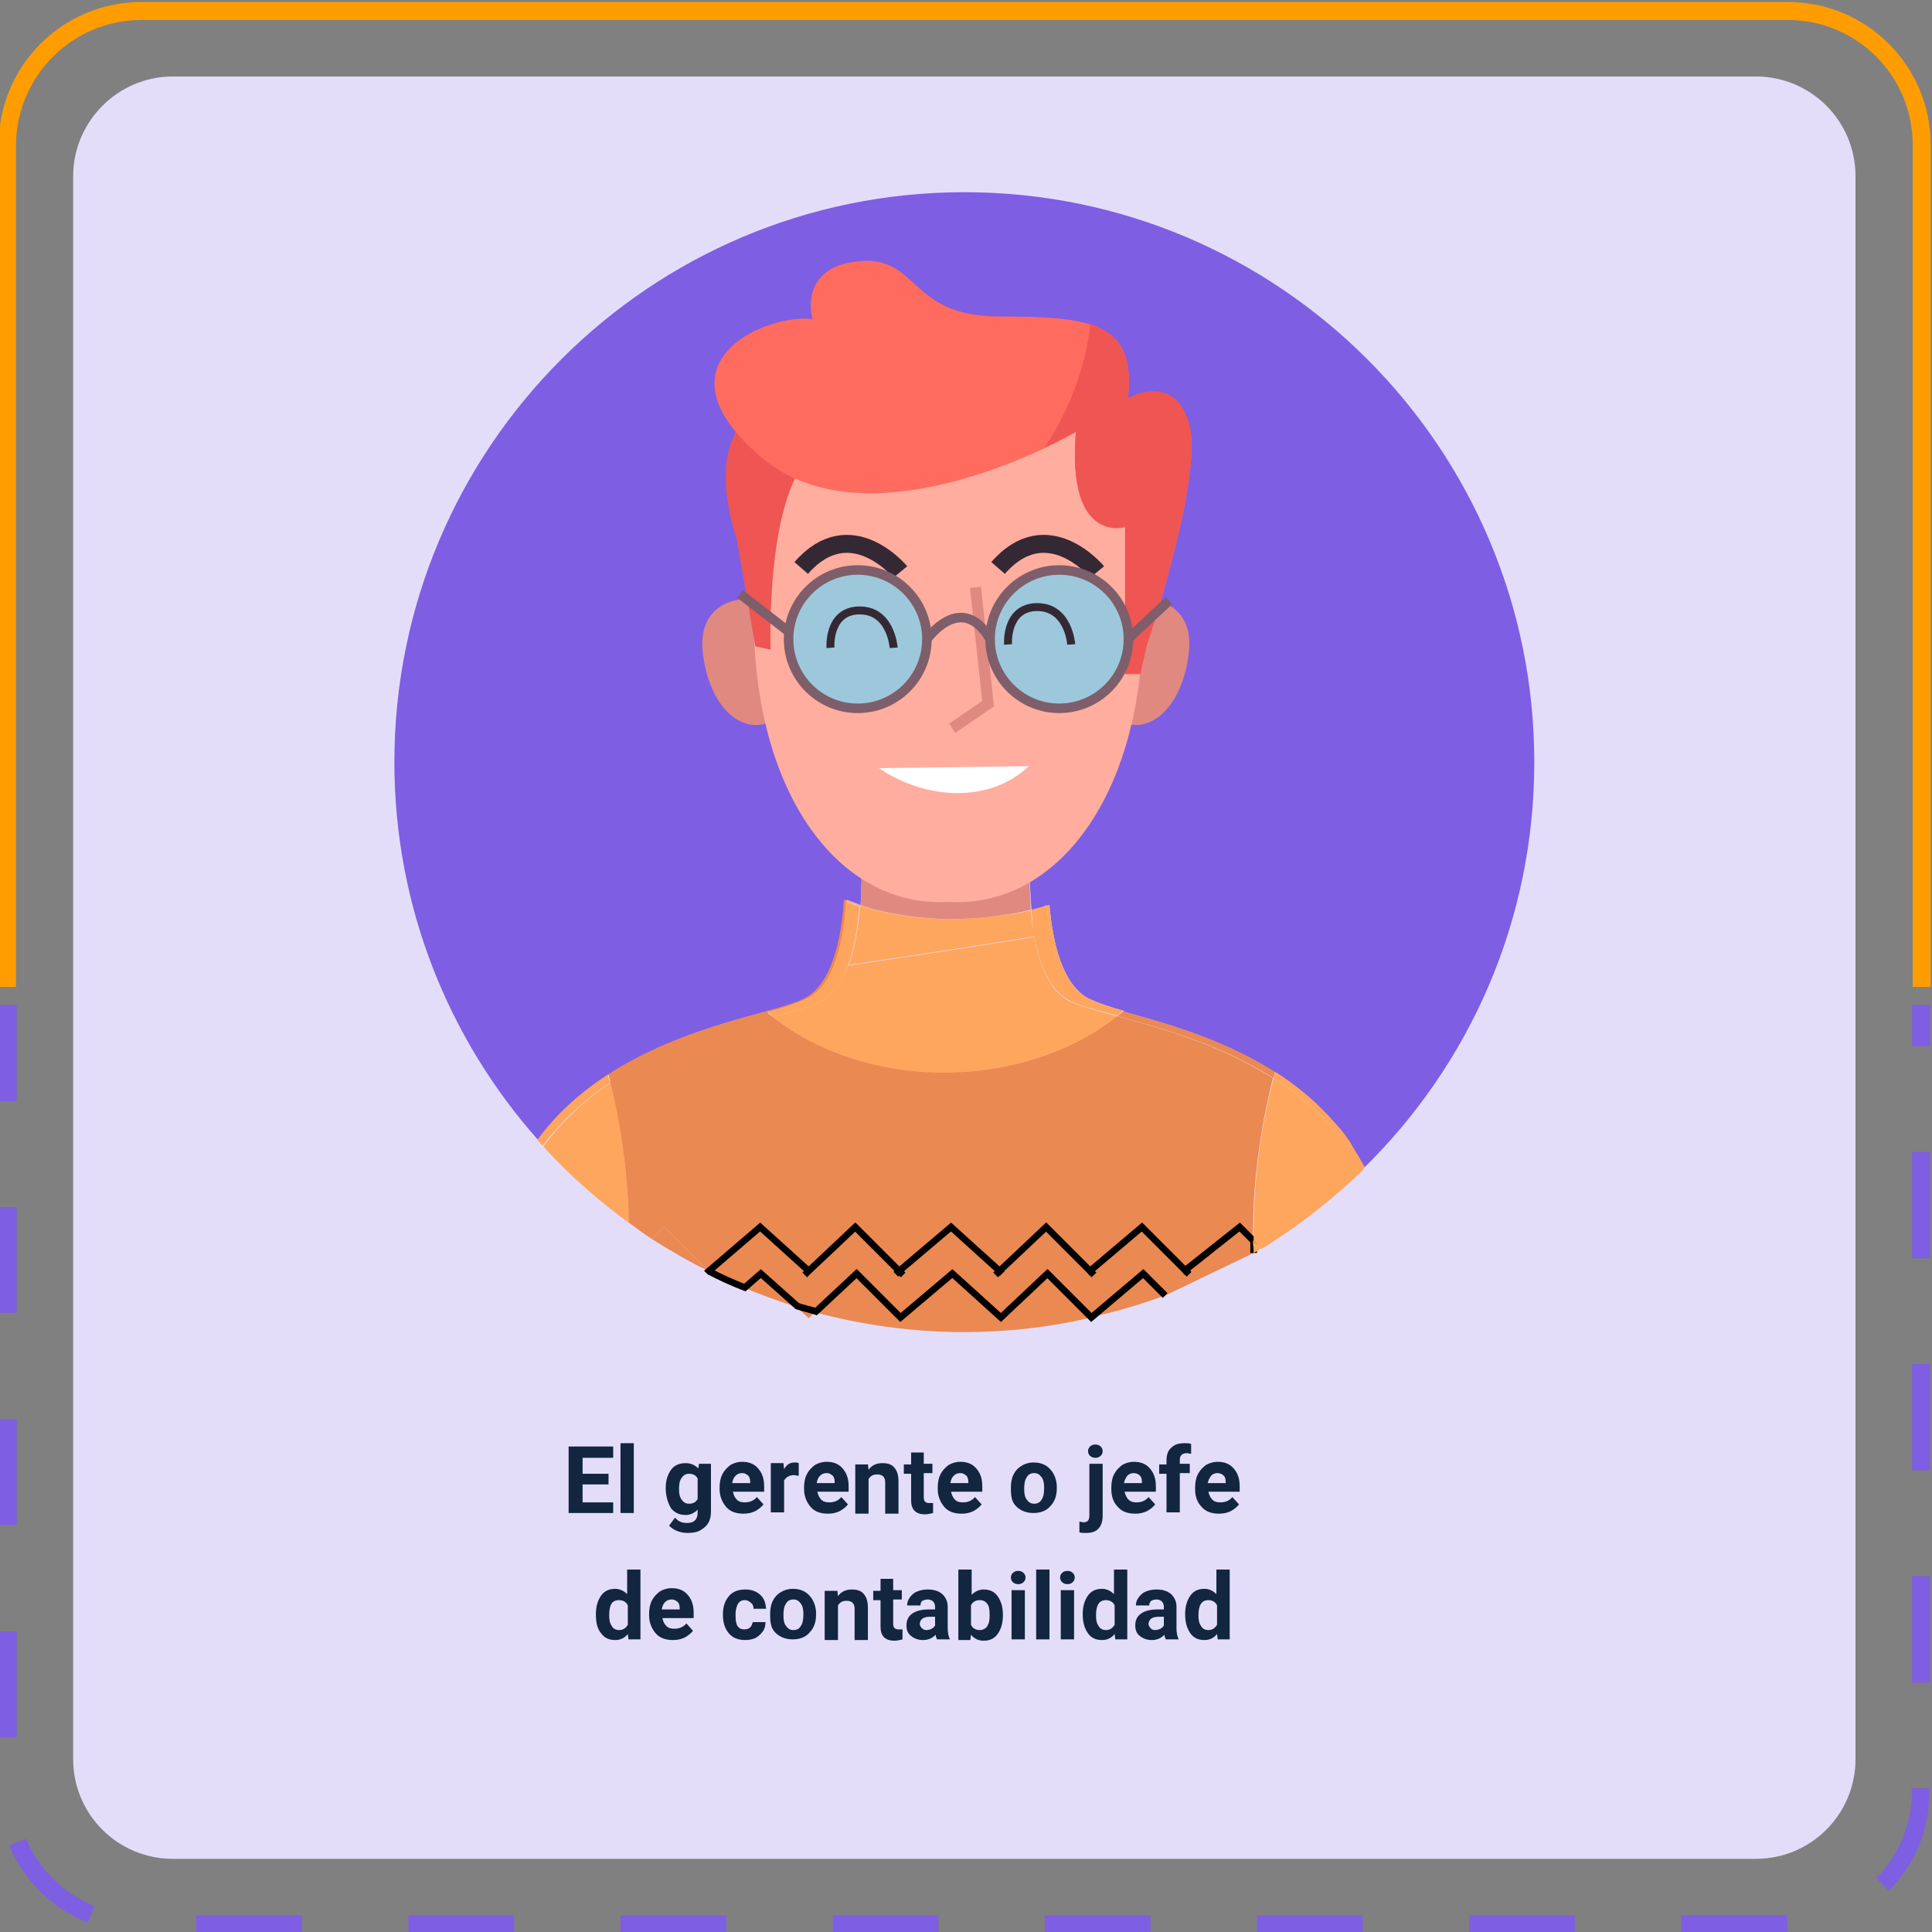 <?xml version="1.0" encoding="utf-8"?>
<!-- Generator: Adobe Illustrator 25.2.3, SVG Export Plug-In . SVG Version: 6.00 Build 0)  -->
<!DOCTYPE svg PUBLIC "-//W3C//DTD SVG 1.1//EN" "http://www.w3.org/Graphics/SVG/1.1/DTD/svg11.dtd">
<svg version="1.1" id="Capa_1" xmlns:x="http://ns.adobe.com/Extensibility/1.0/" xmlns:i="http://ns.adobe.com/AdobeIllustrator/10.0/" xmlns:graph="http://ns.adobe.com/Graphs/1.0/"
	 xmlns="http://www.w3.org/2000/svg" xmlns:xlink="http://www.w3.org/1999/xlink" x="0px" y="0px" viewBox="0 0 290.5 290.5"
	 style="enable-background:new 0 0 290.5 290.5;" xml:space="preserve">
<rect x="0" y="0" width="290.5" height="290.5" fill="#808080" stroke="none"/>
<style type="text/css">
	.st0{fill:#E4DDFA;}
	.st1{fill:#EA8952;}
	.st2{fill:#7E5EE3;}
	.st3{fill:#FFAD9F;}
	.st4{fill:#DF8981;}
	.st5{fill:#EA8952;stroke:#000000;stroke-miterlimit:10;}
	.st6{fill:#FFA65E;}
	.st7{fill:#FF9D00;}
	.st8{fill:#12263F;}
	.st9{fill:#EE5553;}
	.st10{fill:#FF6C5F;}
	.st11{fill:none;stroke:#DF8981;stroke-width:1.661;stroke-miterlimit:10;}
	.st12{fill:#FFFFFF;}
	.st13{fill:none;stroke:#352835;stroke-width:2.701;stroke-miterlimit:10;}
	.st14{fill:none;stroke:#7E5E6A;stroke-width:1.434;stroke-miterlimit:10;}
	.st15{fill:#9DC8DB;stroke:#7E5E6A;stroke-width:1.434;stroke-miterlimit:10;}
	.st16{fill:none;stroke:#352835;stroke-width:1.195;stroke-miterlimit:10;}
</style>
<path id="Rectángulo_32139" class="st0" d="M26,11.5h238c8.3,0,15,6.7,15,15v238c0,8.3-6.7,15-15,15H26c-8.3,0-15-6.7-15-15v-238
	C11,18.3,17.7,11.5,26,11.5z"/>
<path class="st1" d="M121.6,198.2l0.9-0.9c-0.9-0.3-1.9-0.5-2.8-0.8L121.6,198.2z"/>
<path class="st2" d="M230.7,114.6c0-47.3-38.4-85.7-85.7-85.7c-47.3,0-85.7,38.4-85.7,85.7c0,21.8,8.2,41.7,21.6,56.8
	c12.1-16.4,34.8-18.4,40.2-21.3c4.1-2.2,5.5-8.9,5.9-14.8c0.1,0.1,0.3,0.1,0.4,0.2c0-0.1,0-0.1,0-0.2c0.6,0.3,1.3,0.5,2,0.8
	c0.1-1.4,0.1-2.8,0.2-4.1c0-0.1,0-0.2,0-0.3c0-0.2,0-0.3,0-0.5c0-0.2,0-0.3,0-0.5c0-0.1,0-0.2,0-0.2c0-2.9-0.3-4.9-0.3-4.9l0,0v0
	l11.7,0.8v-0.8l0,0v0l1.2,0.4l1.2-0.4v0l0,0v0.8l11.7-0.8v0l0,0c-0.1,1.2-0.2,2.5-0.2,3.7c0,0.1,0,0.1,0,0.2c-0.1,2.4,0,4.9,0.2,7.3
	c0.9-0.2,1.7-0.4,2.3-0.7c0,0,0,0.1,0,0.1c0.1,0,0.3-0.1,0.4-0.1c0.5,5.7,1.9,11.8,5.8,14c1.7,0.8,3.6,1.4,5.4,1.9
	c0,0-0.1,0.1-0.1,0.1c7.5,2.1,19.6,5.3,28.8,13.7c0,0,0,0,0,0c0.3,0.3,0.6,0.6,0.9,0.9c0,0,0,0,0,0c0.3,0.3,0.6,0.6,0.9,0.9
	c0,0,0,0,0.1,0.1c0.3,0.3,0.6,0.6,0.8,0.9c0,0,0.1,0.1,0.1,0.1c0.3,0.3,0.5,0.6,0.8,0.9c0,0,0.1,0.1,0.1,0.1
	c0.2,0.3,0.5,0.6,0.7,0.9c0,0,0.1,0.1,0.1,0.1c0.2,0.3,0.5,0.6,0.7,1c0,0.1,0.1,0.1,0.1,0.2c0.2,0.3,0.4,0.6,0.6,1
	c0,0.1,0.1,0.1,0.1,0.2c0.2,0.3,0.4,0.6,0.6,1c0,0.1,0.1,0.2,0.1,0.2c0.2,0.3,0.4,0.7,0.6,1c0.1,0.1,0.1,0.2,0.1,0.3c0,0,0,0,0,0
	C221,160,230.7,138.4,230.7,114.6z"/>
<rect x="142.1" y="125.8" class="st3" width="1.3" height="0"/>
<rect x="143.4" y="126" class="st3" width="11.7" height="0"/>
<rect x="140.5" y="126" transform="matrix(0.298 -0.955 0.955 0.298 -21.416 222.867)" class="st3" width="0.8" height="0"/>
<path class="st3" d="M154.8,129.3c0,0.1,0,0.1,0,0.2C154.8,129.4,154.8,129.4,154.8,129.3z"/>
<path class="st3" d="M129.4,131.2c0-0.2,0-0.3,0-0.5C129.4,130.9,129.4,131.1,129.4,131.2z"/>
<path class="st3" d="M129.2,125.6c0,0,0.2,2,0.3,4.9C129.4,127.6,129.2,125.6,129.2,125.6L129.2,125.6z"/>
<path class="st3" d="M129.4,131.7c0,0.1,0,0.2,0,0.3C129.4,131.9,129.4,131.8,129.4,131.7z"/>
<path class="st4" d="M155,136.8C155,136.8,155,136.8,155,136.8c-0.2-2.4-0.2-4.9-0.2-7.3C154.8,131.5,154.8,134.1,155,136.8z"/>
<rect x="135" y="120.1" transform="matrix(6.436353e-02 -0.998 0.998 6.436353e-02 0.592 252.624)" class="st4" width="0" height="11.7"/>
<path class="st4" d="M129.4,132c0,1.3,0,2.7-0.2,4.1c0,0,0,0,0,0C129.4,134.6,129.4,133.2,129.4,132z"/>
<path class="st4" d="M155.1,125.6L155.1,125.6c0,0-0.2,1.5-0.2,3.7C154.9,128.1,154.9,126.9,155.1,125.6z"/>
<rect x="143.4" y="125.6" class="st4" width="0" height="0.8"/>
<rect x="141.5" y="125.2" transform="matrix(0.287 -0.958 0.958 0.287 -19.672 225.181)" class="st4" width="0" height="1.3"/>
<path class="st4" d="M129.4,131.2c0,0.2,0,0.3,0,0.5C129.4,131.5,129.4,131.4,129.4,131.2z"/>
<path class="st4" d="M129.4,130.7c0-0.1,0-0.2,0-0.2C129.4,130.6,129.4,130.6,129.4,130.7z"/>
<path class="st4" d="M142.9,138.2c3.5,0,8.5-0.5,12.1-1.4c-0.2-2.7-0.2-5.3-0.2-7.3c0-0.1,0-0.1,0-0.2c0.1-2.2,0.2-3.7,0.2-3.7
	l-11.7,0.8v0l0,0v-0.8l-1.2,0.4l0,0l0,0l-1.2-0.4v0.8l0,0v0l-11.7-0.8c0,0,0.2,2,0.3,4.9c0,0.1,0,0.2,0,0.2c0,0.2,0,0.3,0,0.5
	c0,0.2,0,0.3,0,0.5c0,0.1,0,0.2,0,0.3c0,1.3,0,2.7-0.1,4.1C133.1,137.4,138.5,138.2,142.9,138.2z"/>
<path class="st1" d="M91.5,161.6c0.1,0.4,0.2,0.8,0.3,1.2c8.3-5.6,17.8-8.2,24.4-9.9c-0.3-0.2-0.6-0.4-0.8-0.7
	c2.1-0.5,4.2-1.2,6.1-2.1c4.1-2.2,5.4-8.8,5.8-14.6c-0.1-0.1-0.3-0.1-0.4-0.2c-0.4,5.9-1.8,12.6-5.9,14.8
	c-5.4,2.9-28.1,4.9-40.2,21.3c0,0,0,0,0,0C83.9,167.3,87.5,164.1,91.5,161.6z"/>
<path class="st1" d="M157.4,136.3c0,0,0-0.1,0-0.1c-0.7,0.3-1.5,0.5-2.3,0.7c0,0,0,0.1,0,0.1C155.9,136.7,156.7,136.5,157.4,136.3z"
	/>
<polygon class="st1" points="205.2,175.5 205.2,175.5 205.2,175.5 "/>
<path class="st1" d="M191.5,162.1c0.1-0.3,0.1-0.6,0.2-0.9c2.1,1.3,4.1,2.9,6,4.6c-9.2-8.5-21.3-11.6-28.8-13.7
	c-0.3,0.2-0.6,0.5-0.9,0.7C174.4,154.5,183.4,157,191.5,162.1z"/>
<path class="st1" d="M200.5,168.7c0.3,0.3,0.5,0.6,0.8,0.9C201,169.3,200.7,169,200.5,168.7z"/>
<path class="st1" d="M198.6,166.7c0.3,0.3,0.6,0.6,0.9,0.9C199.2,167.3,198.9,167,198.6,166.7z"/>
<path class="st1" d="M201.3,169.7c0.2,0.3,0.5,0.6,0.7,0.9C201.8,170.3,201.6,170,201.3,169.7z"/>
<path class="st1" d="M199.6,167.7c0.3,0.3,0.6,0.6,0.8,0.9C200.1,168.3,199.9,168,199.6,167.7z"/>
<path class="st1" d="M204.5,174.3c0.2,0.3,0.4,0.7,0.6,1C204.9,174.9,204.7,174.6,204.5,174.3z"/>
<path class="st1" d="M203.8,173.1c0.2,0.3,0.4,0.6,0.6,1C204.2,173.7,204,173.4,203.8,173.1z"/>
<path class="st1" d="M202.2,170.8c0.2,0.3,0.5,0.6,0.7,1C202.7,171.4,202.4,171.1,202.2,170.8z"/>
<path class="st1" d="M203,171.9c0.2,0.3,0.4,0.6,0.6,1C203.4,172.5,203.2,172.2,203,171.9z"/>
<path class="st1" d="M197.7,165.8c0.3,0.3,0.6,0.6,0.9,0.9C198.3,166.4,198,166.1,197.7,165.8z"/>
<path class="st1" d="M111.8,193.6c2.6,1.1,5.2,2,7.9,2.9l-5.5-4.9L111.8,193.6z"/>
<path class="st1" d="M106.5,191.1l-6.6-6.6l-1.9,1.8C100.7,188,103.6,189.7,106.5,191.1L106.5,191.1z"/>
<path class="st1" d="M163.8,198.2c0,0,0.1,0,0.1,0L163.8,198.2L163.8,198.2z"/>
<path class="st1" d="M163.8,198.1L163.8,198.1c3.8-0.8,7.5-1.9,11.1-3.2l-3.3-3.3L163.8,198.1z"/>
<path class="st1" d="M157.2,191.6l-7,6.6l0.4,0.4l-0.4-0.4l-0.6,0.6l0.6-0.6l-7.3-6.6l-7.8,6.6l0.6,0.6l-0.6-0.6l-0.5,0.5l0.5-0.5
	l-6.6-6.6l-6.1,5.7c7.2,1.9,14.7,3,22.5,3c6.4,0,12.7-0.7,18.8-2.1l0.1-0.1L157.2,191.6z"/>
<path class="st1" d="M106.6,191.2L106.6,191.2L106.6,191.2C106.5,191.2,106.5,191.2,106.6,191.2z"/>
<path class="st1" d="M98,186.3l1.9-1.8l6.6,6.6l7.7-6.6l7.3,6.6l7-6.6l6.6,6.6l7.8-6.6l7.3,6.6l7-6.6l6.6,6.6l7.8-6.6l6.5,6.5
	l8.2-6.5l2.1,2.1c-0.1-8.3,1-16.5,3-24.5c-8.1-5.1-17.1-7.6-23.5-9.3c-6.5,5.2-15.7,8.4-25.9,8.4c-10.2,0-19.4-3.2-25.9-8.4
	c-6.6,1.8-16.1,4.4-24.4,9.9c1.7,6.9,2.7,14,2.8,21.1C95.7,184.7,96.8,185.5,98,186.3z"/>
<path class="st5" d="M188.5,188.4c0-0.4,0-0.8,0-1.2c0-0.2,0-0.4,0-0.6l-2.1-2.1l-8.2,6.5l0.6,0.6l-0.6-0.6l-0.4,0.3l0.4-0.3
	l-6.5-6.5l-7.8,6.6l0.6,0.6l-0.6-0.6l-0.4,0.3l0.4-0.3l-6.6-6.6l-7,6.6l0.4,0.4l-0.4-0.4l-0.6,0.6l0.6-0.6l-7.3-6.6l-7.8,6.6
	l0.6,0.6l-0.6-0.6l-0.5,0.5l0.5-0.5l-6.6-6.6l-7,6.6l0.3,0.3l-0.3-0.3l-0.6,0.6l0.6-0.6l-7.3-6.6l-7.7,6.6l0.1,0.1
	c1.7,0.9,3.5,1.7,5.3,2.4l2.4-2.1l5.5,4.9c0.9,0.3,1.9,0.5,2.8,0.8l6.1-5.7l6.6,6.6l7.8-6.6l7.3,6.6l7-6.6l6.6,6.6l7.8-6.6l3.3,3.3"
	/>
<path class="st1" d="M155,136.9C155,136.9,155,136.9,155,136.9C155,136.9,155,136.8,155,136.9C155,136.8,155,136.8,155,136.9
	C155,136.9,155,136.9,155,136.9z"/>
<path class="st1" d="M155,136.9C155,136.9,155,136.9,155,136.9c-3.6,0.8-8.6,1.2-12.1,1.3c0.1,0,0.1,0,0.2,0
	C146.5,138.2,151.4,137.7,155,136.9z"/>
<path class="st6" d="M129.3,136.1c-0.7-0.2-1.4-0.5-2-0.8c0,0.1,0,0.1,0,0.2c0.6,0.3,1.3,0.5,2,0.8
	C129.3,136.2,129.3,136.1,129.3,136.1z"/>
<path class="st6" d="M163.2,150.1c1.2,0.6,3.2,1.2,5.7,2c0,0,0.1-0.1,0.1-0.1c-1.9-0.5-3.7-1.1-5.4-1.9c-3.9-2.1-5.3-8.3-5.8-14
	c-0.1,0-0.3,0.1-0.4,0.1C157.9,141.9,159.3,148,163.2,150.1z"/>
<path class="st6" d="M129.3,136.2c0,0,0-0.1,0-0.1c0,0,0,0,0,0C129.3,136.1,129.3,136.2,129.3,136.2
	C129.3,136.2,129.3,136.2,129.3,136.2z"/>
<path class="st6" d="M142.9,138.2c-4.4,0-9.8-0.8-13.6-2.1c0,0,0,0.1,0,0.1c3.8,1.3,9.1,2,13.4,2
	C142.7,138.2,142.8,138.2,142.9,138.2z"/>
<path class="st6" d="M121.5,150.1c-2,0.9-4,1.6-6.1,2.1c0.3,0.2,0.5,0.4,0.8,0.7c3.3-0.9,6-1.6,7.3-2.4c1.9-1,3.1-2.9,4-5.3
	c0,0,0,0,0,0c1-2.7,1.5-5.9,1.7-8.9c-0.7-0.2-1.4-0.5-2-0.8C126.9,141.3,125.5,147.9,121.5,150.1z"/>
<path class="st6" d="M155.5,140.8C155.5,140.8,155.5,140.8,155.5,140.8c0.8,4.2,2.3,8,5.2,9.6c1.4,0.8,4,1.4,7.3,2.3
	c0.3-0.2,0.6-0.5,0.9-0.7c-2.5-0.7-4.5-1.3-5.7-2c-3.9-2.1-5.3-8.2-5.8-13.8c-0.7,0.2-1.5,0.4-2.3,0.6
	C155.2,138.2,155.3,139.5,155.5,140.8z"/>
<path class="st6" d="M168,152.8c-3.3-0.9-5.9-1.6-7.3-2.3c-2.9-1.6-4.4-5.4-5.2-9.6c-9.3,1.5-18.7,2.9-28,4.3
	c-0.9,2.4-2.2,4.3-4,5.3c-1.4,0.8-4,1.5-7.3,2.4c6.5,5.2,15.7,8.4,25.9,8.4C152.3,161.2,161.5,158,168,152.8z"/>
<path class="st6" d="M155.5,140.8c-0.2-1.3-0.4-2.6-0.5-3.9c0,0,0,0,0,0C155.1,138.2,155.3,139.5,155.5,140.8
	C155.5,140.8,155.5,140.8,155.5,140.8z"/>
<path class="st6" d="M129.3,136.2c-0.2,3-0.7,6.3-1.7,8.9c0,0,0,0,0,0C128.5,142.5,129.1,139.3,129.3,136.2
	C129.3,136.2,129.3,136.2,129.3,136.2z"/>
<path class="st6" d="M155,136.9c-3.6,0.8-8.5,1.3-11.9,1.3c-0.1,0-0.1,0-0.2,0c-0.1,0-0.2,0-0.2,0c-4.3,0-9.6-0.7-13.4-2
	c-0.2,3.1-0.7,6.3-1.7,8.9c9.3-1.4,18.7-2.8,28-4.3C155.3,139.5,155.1,138.2,155,136.9z"/>
<path class="st6" d="M91.7,162.8c-0.1-0.4-0.2-0.8-0.3-1.2c-3.9,2.5-7.6,5.7-10.6,9.8c0.3,0.3,0.5,0.6,0.8,0.9
	C84.5,168.4,88,165.3,91.7,162.8z"/>
<path class="st6" d="M94.6,183.9c-0.2-7.1-1.1-14.2-2.8-21.1c-3.7,2.5-7.2,5.6-10.1,9.6C85.5,176.6,89.9,180.5,94.6,183.9z"/>
<path class="st6" d="M202.9,171.7c0,0.1,0.1,0.1,0.1,0.2C203,171.8,202.9,171.8,202.9,171.7z"/>
<path class="st6" d="M199.5,167.6C199.5,167.6,199.6,167.6,199.5,167.6C199.6,167.6,199.5,167.6,199.5,167.6z"/>
<path class="st6" d="M198.6,166.7C198.6,166.7,198.6,166.7,198.6,166.7C198.6,166.7,198.6,166.7,198.6,166.7z"/>
<path class="st6" d="M203.6,172.9c0,0.1,0.1,0.1,0.1,0.2C203.7,173,203.7,172.9,203.6,172.9z"/>
<path class="st6" d="M197.7,165.8C197.7,165.8,197.7,165.8,197.7,165.8C197.7,165.8,197.7,165.8,197.7,165.8z"/>
<path class="st6" d="M205.1,175.3c0.1,0.1,0.1,0.2,0.1,0.3C205.2,175.4,205.1,175.4,205.1,175.3z"/>
<path class="st6" d="M201.3,169.6c0,0,0.1,0.1,0.1,0.1C201.3,169.6,201.3,169.6,201.3,169.6z"/>
<path class="st6" d="M200.4,168.6C200.4,168.6,200.4,168.6,200.4,168.6C200.4,168.6,200.4,168.6,200.4,168.6z"/>
<path class="st6" d="M202.1,170.6c0,0,0.1,0.1,0.1,0.1C202.2,170.7,202.1,170.7,202.1,170.6z"/>
<path class="st6" d="M204.4,174c0,0.1,0.1,0.2,0.1,0.2C204.5,174.2,204.4,174.1,204.4,174z"/>
<path class="st6" d="M191.5,162.1c5.2,3.3,10,7.7,13.4,13.8c0.1-0.1,0.2-0.2,0.3-0.3c0,0,0,0,0,0c0-0.1-0.1-0.2-0.1-0.3
	c-0.2-0.3-0.4-0.7-0.6-1c0-0.1-0.1-0.2-0.1-0.2c-0.2-0.3-0.4-0.7-0.6-1c0-0.1-0.1-0.1-0.1-0.2c-0.2-0.3-0.4-0.6-0.6-1
	c0-0.1-0.1-0.1-0.1-0.2c-0.2-0.3-0.5-0.6-0.7-1c0,0-0.1-0.1-0.1-0.1c-0.2-0.3-0.5-0.6-0.7-0.9c0,0-0.1-0.1-0.1-0.1
	c-0.3-0.3-0.5-0.6-0.8-0.9c0,0-0.1-0.1-0.1-0.1c-0.3-0.3-0.5-0.6-0.8-0.9c0,0,0,0-0.1-0.1c-0.3-0.3-0.6-0.6-0.9-0.9c0,0,0,0,0,0
	c-0.3-0.3-0.6-0.6-0.9-0.9c0,0,0,0,0,0c-1.9-1.7-3.9-3.3-6-4.6C191.6,161.5,191.6,161.8,191.5,162.1z"/>
<path class="st6" d="M191.5,162.1c-2.1,8-3.1,16.2-3,24.5l1.2,1.2c5.5-3.4,10.6-7.4,15.3-11.9C201.5,169.8,196.7,165.4,191.5,162.1z
	"/>
<path class="st6" d="M188.5,188.4c0.4-0.2,0.8-0.4,1.1-0.7l-1.2-1.2c0,0.2,0,0.4,0,0.6C188.5,187.6,188.5,188,188.5,188.4z"/>
<rect id="Rectángulo_32124" x="-0.2" y="151.1" class="st2" width="2.7" height="14.5"/>
<rect id="Rectángulo_32125" x="-0.2" y="181.5" class="st2" width="2.7" height="15.9"/>
<rect id="Rectángulo_32126" x="-0.2" y="213.4" class="st2" width="2.7" height="15.9"/>
<path id="Trazado_109582" class="st2" d="M252.8,288v2.7h16l-0.1-2.7H252.8z"/>
<path id="Trazado_109583" class="st2" d="M287.5,269.2c0,4.9-1.9,9.7-5.4,13.2l1.9,1.9c4-4,6.2-9.4,6.1-15.1v-0.3h-2.7V269.2z"/>
<rect id="Rectángulo_32127" x="189" y="288" class="st2" width="15.9" height="2.7"/>
<rect id="Rectángulo_32128" x="287.5" y="151.1" class="st2" width="2.7" height="6.2"/>
<rect id="Rectángulo_32129" x="287.5" y="173.2" class="st2" width="2.7" height="16"/>
<rect id="Rectángulo_32130" x="287.5" y="237" class="st2" width="2.7" height="16"/>
<rect id="Rectángulo_32131" x="157.1" y="288" class="st2" width="15.9" height="2.7"/>
<rect id="Rectángulo_32132" x="287.5" y="205.1" class="st2" width="2.7" height="16"/>
<rect id="Rectángulo_32133" x="220.9" y="288" class="st2" width="15.9" height="2.7"/>
<rect id="Rectángulo_32134" x="-0.2" y="245.3" class="st2" width="2.7" height="15.9"/>
<path id="Trazado_109584" class="st2" d="M3.9,276.5l-2.5,1c2.2,5.3,6.5,9.5,11.8,11.6l1-2.5C9.6,284.8,5.9,281.1,3.9,276.5z"/>
<rect id="Rectángulo_32135" x="29.5" y="288" class="st2" width="15.9" height="2.7"/>
<rect id="Rectángulo_32136" x="93.3" y="288" class="st2" width="15.9" height="2.7"/>
<rect id="Rectángulo_32137" x="125.2" y="288" class="st2" width="15.9" height="2.7"/>
<rect id="Rectángulo_32138" x="61.4" y="288" class="st2" width="15.9" height="2.7"/>
<path id="Trazado_109585" class="st7" d="M2.4,148.4V21.8C2.5,11.4,10.9,3,21.3,3h247.5c10.4,0,18.8,8.4,18.8,18.8v126.6h2.7V21.8
	c0-11.9-9.6-21.5-21.5-21.5H21.3C9.4,0.3-0.2,9.9-0.2,21.8v126.6H2.4z"/>
<path class="st8" d="M91.5,223.2h-3.9v2.7h4.6v1.6h-6.7v-10h6.7v1.7h-4.6v2.4h3.9V223.2z"/>
<path class="st8" d="M95.3,227.5h-2V217h2V227.5z"/>
<path class="st8" d="M100.1,223.7c0-1.1,0.3-2,0.8-2.7s1.3-1,2.2-1c0.8,0,1.4,0.3,1.9,0.8l0.1-0.7h1.8v7.2c0,0.6-0.1,1.2-0.4,1.7
	s-0.7,0.8-1.2,1.1s-1.2,0.4-1.9,0.4c-0.5,0-1.1-0.1-1.6-0.3c-0.5-0.2-0.9-0.5-1.2-0.8l0.9-1.2c0.5,0.6,1.1,0.8,1.8,0.8
	c0.5,0,0.9-0.1,1.2-0.4c0.3-0.3,0.4-0.7,0.4-1.2v-0.4c-0.5,0.5-1.1,0.8-1.8,0.8c-0.9,0-1.6-0.3-2.2-1
	C100.4,225.9,100.1,225,100.1,223.7L100.1,223.7z M102.1,223.9c0,0.7,0.1,1.2,0.4,1.6c0.3,0.4,0.6,0.6,1.1,0.6c0.6,0,1-0.2,1.3-0.7
	v-3.1c-0.3-0.5-0.7-0.7-1.3-0.7c-0.5,0-0.8,0.2-1.1,0.6S102.1,223.1,102.1,223.9z"/>
<path class="st8" d="M111.8,227.6c-1.1,0-2-0.3-2.6-1s-1-1.6-1-2.7v-0.2c0-0.7,0.1-1.4,0.4-2c0.3-0.6,0.7-1,1.2-1.4
	c0.5-0.3,1.1-0.5,1.8-0.5c1,0,1.8,0.3,2.4,1s0.9,1.5,0.9,2.7v0.8h-4.7c0.1,0.5,0.3,0.9,0.6,1.2s0.7,0.4,1.2,0.4
	c0.8,0,1.4-0.3,1.8-0.8l1,1.1c-0.3,0.4-0.7,0.7-1.2,1C113,227.5,112.4,227.6,111.8,227.6z M111.6,221.5c-0.4,0-0.7,0.1-1,0.4
	s-0.4,0.6-0.5,1.1h2.7v-0.2c0-0.4-0.1-0.8-0.4-1S112,221.5,111.6,221.5z"/>
<path class="st8" d="M120.1,221.9c-0.3,0-0.5-0.1-0.7-0.1c-0.7,0-1.2,0.3-1.5,0.8v4.8h-2v-7.4h1.9l0.1,0.9c0.4-0.7,0.9-1,1.6-1
	c0.2,0,0.4,0,0.6,0.1L120.1,221.9z"/>
<path class="st8" d="M124.5,227.6c-1.1,0-2-0.3-2.6-1s-1-1.6-1-2.7v-0.2c0-0.7,0.1-1.4,0.4-2c0.3-0.6,0.7-1,1.2-1.4
	c0.5-0.3,1.1-0.5,1.8-0.5c1,0,1.8,0.3,2.4,1s0.9,1.5,0.9,2.7v0.8h-4.7c0.1,0.5,0.3,0.9,0.6,1.2s0.7,0.4,1.2,0.4
	c0.8,0,1.4-0.3,1.8-0.8l1,1.1c-0.3,0.4-0.7,0.7-1.2,1C125.7,227.5,125.1,227.6,124.5,227.6z M124.3,221.5c-0.4,0-0.7,0.1-1,0.4
	s-0.4,0.6-0.5,1.1h2.7v-0.2c0-0.4-0.1-0.8-0.4-1S124.7,221.5,124.3,221.5z"/>
<path class="st8" d="M130.5,220.1l0.1,0.9c0.5-0.7,1.2-1,2.1-1c0.8,0,1.4,0.2,1.8,0.7s0.6,1.1,0.6,2.1v4.8h-2v-4.7
	c0-0.4-0.1-0.7-0.3-0.9c-0.2-0.2-0.5-0.3-0.9-0.3c-0.6,0-1,0.2-1.3,0.7v5.2h-2v-7.4H130.5z"/>
<path class="st8" d="M138.9,218.3v1.8h1.3v1.4h-1.3v3.7c0,0.3,0.1,0.5,0.2,0.6s0.3,0.2,0.6,0.2c0.2,0,0.4,0,0.6,0v1.5
	c-0.4,0.1-0.8,0.2-1.2,0.2c-1.4,0-2.1-0.7-2.1-2.1v-4h-1.1v-1.4h1.1v-1.8H138.9z"/>
<path class="st8" d="M144.6,227.6c-1.1,0-2-0.3-2.6-1s-1-1.6-1-2.7v-0.2c0-0.7,0.1-1.4,0.4-2c0.3-0.6,0.7-1,1.2-1.4
	c0.5-0.3,1.1-0.5,1.8-0.5c1,0,1.8,0.3,2.4,1s0.9,1.5,0.9,2.7v0.8H143c0.1,0.5,0.3,0.9,0.6,1.2s0.7,0.4,1.2,0.4
	c0.8,0,1.4-0.3,1.8-0.8l1,1.1c-0.3,0.4-0.7,0.7-1.2,1C145.8,227.5,145.2,227.6,144.6,227.6z M144.4,221.5c-0.4,0-0.7,0.1-1,0.4
	s-0.4,0.6-0.5,1.1h2.7v-0.2c0-0.4-0.1-0.8-0.4-1S144.8,221.5,144.4,221.5z"/>
<path class="st8" d="M152,223.7c0-0.7,0.1-1.4,0.4-2c0.3-0.6,0.7-1,1.2-1.3c0.5-0.3,1.1-0.5,1.8-0.5c1,0,1.8,0.3,2.4,0.9
	c0.6,0.6,1,1.4,1.1,2.5l0,0.5c0,1.1-0.3,2-1,2.7c-0.6,0.7-1.5,1-2.5,1s-1.9-0.3-2.6-1S152,225,152,223.7L152,223.7z M154,223.9
	c0,0.7,0.1,1.2,0.4,1.6c0.3,0.4,0.6,0.6,1.1,0.6c0.5,0,0.9-0.2,1.1-0.6c0.3-0.4,0.4-1,0.4-1.8c0-0.7-0.1-1.2-0.4-1.6
	c-0.3-0.4-0.6-0.6-1.1-0.6c-0.5,0-0.9,0.2-1.1,0.6C154.1,222.5,154,223.1,154,223.9z"/>
<path class="st8" d="M165.8,220.1v7.8c0,0.8-0.2,1.5-0.6,1.9c-0.4,0.5-1.1,0.7-1.9,0.7c-0.3,0-0.7,0-1-0.1v-1.6
	c0.2,0,0.4,0.1,0.6,0.1c0.6,0,0.9-0.3,0.9-1v-7.8H165.8z M163.6,218.2c0-0.3,0.1-0.5,0.3-0.7s0.5-0.3,0.8-0.3s0.6,0.1,0.8,0.3
	s0.3,0.4,0.3,0.7c0,0.3-0.1,0.5-0.3,0.7c-0.2,0.2-0.5,0.3-0.8,0.3c-0.3,0-0.6-0.1-0.8-0.3C163.7,218.7,163.6,218.5,163.6,218.2z"/>
<path class="st8" d="M170.7,227.6c-1.1,0-2-0.3-2.6-1c-0.7-0.7-1-1.6-1-2.7v-0.2c0-0.7,0.1-1.4,0.4-2c0.3-0.6,0.7-1,1.2-1.4
	c0.5-0.3,1.1-0.5,1.8-0.5c1,0,1.8,0.3,2.4,1s0.9,1.5,0.9,2.7v0.8h-4.7c0.1,0.5,0.3,0.9,0.6,1.2s0.7,0.4,1.2,0.4
	c0.8,0,1.4-0.3,1.8-0.8l1,1.1c-0.3,0.4-0.7,0.7-1.2,1C171.9,227.5,171.3,227.6,170.7,227.6z M170.5,221.5c-0.4,0-0.7,0.1-1,0.4
	c-0.2,0.3-0.4,0.6-0.5,1.1h2.7v-0.2c0-0.4-0.1-0.8-0.4-1C171.2,221.7,170.9,221.5,170.5,221.5z"/>
<path class="st8" d="M175.4,227.5v-5.9h-1.1v-1.4h1.1v-0.6c0-0.8,0.2-1.5,0.7-1.9c0.5-0.5,1.1-0.7,2-0.7c0.3,0,0.6,0,1,0.1l0,1.5
	c-0.2,0-0.4-0.1-0.6-0.1c-0.7,0-1.1,0.3-1.1,1v0.6h1.5v1.4h-1.5v5.9H175.4z"/>
<path class="st8" d="M183.3,227.6c-1.1,0-2-0.3-2.6-1c-0.7-0.7-1-1.6-1-2.7v-0.2c0-0.7,0.1-1.4,0.4-2c0.3-0.6,0.7-1,1.2-1.4
	c0.5-0.3,1.1-0.5,1.8-0.5c1,0,1.8,0.3,2.4,1s0.9,1.5,0.9,2.7v0.8h-4.7c0.1,0.5,0.3,0.9,0.6,1.2s0.7,0.4,1.2,0.4
	c0.8,0,1.4-0.3,1.8-0.8l1,1.1c-0.3,0.4-0.7,0.7-1.2,1C184.5,227.5,183.9,227.6,183.3,227.6z M183.1,221.5c-0.4,0-0.7,0.1-1,0.4
	c-0.2,0.3-0.4,0.6-0.5,1.1h2.7v-0.2c0-0.4-0.1-0.8-0.4-1C183.8,221.7,183.5,221.5,183.1,221.5z"/>
<path class="st8" d="M89.6,242.7c0-1.2,0.3-2.1,0.8-2.8s1.2-1,2.1-1c0.7,0,1.3,0.3,1.8,0.8V236h2v10.5h-1.8l-0.1-0.8
	c-0.5,0.6-1.1,0.9-1.9,0.9c-0.9,0-1.6-0.3-2.1-1C89.8,244.9,89.6,244,89.6,242.7z M91.6,242.9c0,0.7,0.1,1.2,0.4,1.6
	c0.2,0.4,0.6,0.6,1.1,0.6c0.6,0,1-0.3,1.3-0.8v-2.9c-0.2-0.5-0.7-0.8-1.3-0.8C92,240.6,91.6,241.3,91.6,242.9z"/>
<path class="st8" d="M101.2,246.6c-1.1,0-2-0.3-2.6-1s-1-1.6-1-2.7v-0.2c0-0.7,0.1-1.4,0.4-2c0.3-0.6,0.7-1,1.2-1.4
	c0.5-0.3,1.1-0.5,1.8-0.5c1,0,1.8,0.3,2.4,1s0.9,1.5,0.9,2.7v0.8h-4.7c0.1,0.5,0.3,0.9,0.6,1.2s0.7,0.4,1.2,0.4
	c0.8,0,1.4-0.3,1.8-0.8l1,1.1c-0.3,0.4-0.7,0.7-1.2,1C102.4,246.5,101.8,246.6,101.2,246.6z M101,240.5c-0.4,0-0.7,0.1-1,0.4
	s-0.4,0.6-0.5,1.1h2.7v-0.2c0-0.4-0.1-0.8-0.4-1S101.4,240.5,101,240.5z"/>
<path class="st8" d="M111.9,245c0.4,0,0.7-0.1,0.9-0.3s0.3-0.5,0.4-0.8h1.9c0,0.5-0.1,1-0.4,1.4c-0.3,0.4-0.6,0.7-1.1,1
	c-0.5,0.2-1,0.3-1.5,0.3c-1.1,0-1.9-0.3-2.5-1c-0.6-0.7-0.9-1.6-0.9-2.8v-0.1c0-1.1,0.3-2,0.9-2.7s1.4-1,2.5-1
	c0.9,0,1.7,0.3,2.2,0.8c0.6,0.5,0.8,1.2,0.9,2.1h-1.9c0-0.4-0.1-0.7-0.4-0.9c-0.2-0.2-0.5-0.4-0.9-0.4c-0.5,0-0.8,0.2-1,0.5
	c-0.2,0.3-0.4,0.9-0.4,1.6v0.2c0,0.8,0.1,1.3,0.3,1.6S111.4,245,111.9,245z"/>
<path class="st8" d="M115.8,242.7c0-0.7,0.1-1.4,0.4-2s0.7-1,1.2-1.3s1.1-0.5,1.8-0.5c1,0,1.8,0.3,2.4,0.9s1,1.4,1.1,2.5l0,0.5
	c0,1.1-0.3,2-1,2.7c-0.6,0.7-1.5,1-2.5,1s-1.9-0.3-2.6-1S115.8,244,115.8,242.7L115.8,242.7z M117.8,242.9c0,0.7,0.1,1.2,0.4,1.6
	s0.6,0.6,1.1,0.6c0.5,0,0.9-0.2,1.1-0.6c0.3-0.4,0.4-1,0.4-1.8c0-0.7-0.1-1.2-0.4-1.6s-0.6-0.6-1.1-0.6c-0.5,0-0.9,0.2-1.1,0.6
	C117.9,241.5,117.8,242.1,117.8,242.9z"/>
<path class="st8" d="M125.9,239.1l0.1,0.9c0.5-0.7,1.2-1,2.1-1c0.8,0,1.4,0.2,1.8,0.7s0.6,1.1,0.6,2.1v4.8h-2v-4.7
	c0-0.4-0.1-0.7-0.3-0.9c-0.2-0.2-0.5-0.3-0.9-0.3c-0.6,0-1,0.2-1.3,0.7v5.2h-2v-7.4H125.9z"/>
<path class="st8" d="M134.3,237.3v1.8h1.3v1.4h-1.3v3.7c0,0.3,0.1,0.5,0.2,0.6s0.3,0.2,0.6,0.2c0.2,0,0.4,0,0.6,0v1.5
	c-0.4,0.1-0.8,0.2-1.2,0.2c-1.4,0-2.1-0.7-2.1-2.1v-4h-1.1v-1.4h1.1v-1.8H134.3z"/>
<path class="st8" d="M140.9,246.5c-0.1-0.2-0.2-0.4-0.2-0.7c-0.5,0.5-1.1,0.8-1.9,0.8c-0.7,0-1.3-0.2-1.8-0.6s-0.7-0.9-0.7-1.6
	c0-0.8,0.3-1.4,0.9-1.8s1.4-0.6,2.5-0.6h0.9v-0.4c0-0.3-0.1-0.6-0.3-0.8s-0.5-0.3-0.8-0.3c-0.3,0-0.6,0.1-0.8,0.2s-0.3,0.4-0.3,0.7
	h-2c0-0.4,0.1-0.8,0.4-1.2s0.6-0.7,1.1-0.9c0.5-0.2,1-0.3,1.6-0.3c0.9,0,1.6,0.2,2.2,0.7c0.5,0.5,0.8,1.1,0.8,1.9v3.2
	c0,0.7,0.1,1.2,0.3,1.6v0.1H140.9z M139.3,245.1c0.3,0,0.6-0.1,0.8-0.2c0.2-0.1,0.4-0.3,0.5-0.5v-1.3h-0.7c-1,0-1.5,0.3-1.6,1l0,0.1
	c0,0.2,0.1,0.4,0.3,0.6S139,245.1,139.3,245.1z"/>
<path class="st8" d="M150.8,242.9c0,1.2-0.3,2.1-0.8,2.8c-0.5,0.7-1.2,1-2.1,1c-0.8,0-1.4-0.3-1.9-0.9l-0.1,0.8h-1.8V236h2v3.8
	c0.5-0.5,1.1-0.8,1.8-0.8c0.9,0,1.6,0.3,2.1,1c0.5,0.7,0.8,1.6,0.8,2.8V242.9z M148.8,242.7c0-0.7-0.1-1.3-0.4-1.6
	c-0.2-0.3-0.6-0.5-1.1-0.5c-0.6,0-1.1,0.3-1.3,0.8v2.9c0.2,0.5,0.7,0.8,1.3,0.8c0.6,0,1.1-0.3,1.3-0.9
	C148.8,243.8,148.8,243.3,148.8,242.7z"/>
<path class="st8" d="M152,237.2c0-0.3,0.1-0.5,0.3-0.7s0.5-0.3,0.8-0.3c0.3,0,0.6,0.1,0.8,0.3c0.2,0.2,0.3,0.4,0.3,0.7
	c0,0.3-0.1,0.5-0.3,0.7c-0.2,0.2-0.5,0.3-0.8,0.3c-0.3,0-0.6-0.1-0.8-0.3C152.1,237.7,152,237.5,152,237.2z M154.1,246.5h-2v-7.4h2
	V246.5z"/>
<path class="st8" d="M157.8,246.5h-2V236h2V246.5z"/>
<path class="st8" d="M159.4,237.2c0-0.3,0.1-0.5,0.3-0.7s0.5-0.3,0.8-0.3c0.3,0,0.6,0.1,0.8,0.3c0.2,0.2,0.3,0.4,0.3,0.7
	c0,0.3-0.1,0.5-0.3,0.7c-0.2,0.2-0.5,0.3-0.8,0.3c-0.3,0-0.6-0.1-0.8-0.3C159.5,237.7,159.4,237.5,159.4,237.2z M161.5,246.5h-2
	v-7.4h2V246.5z"/>
<path class="st8" d="M162.8,242.7c0-1.2,0.3-2.1,0.8-2.8c0.5-0.7,1.2-1,2.1-1c0.7,0,1.3,0.3,1.8,0.8V236h2v10.5h-1.8l-0.1-0.8
	c-0.5,0.6-1.1,0.9-1.9,0.9c-0.9,0-1.6-0.3-2.1-1C163.1,244.9,162.8,244,162.8,242.7z M164.8,242.9c0,0.7,0.1,1.2,0.4,1.6
	c0.2,0.4,0.6,0.6,1.1,0.6c0.6,0,1-0.3,1.3-0.8v-2.9c-0.2-0.5-0.7-0.8-1.3-0.8C165.3,240.6,164.8,241.3,164.8,242.9z"/>
<path class="st8" d="M175.3,246.5c-0.1-0.2-0.2-0.4-0.2-0.7c-0.5,0.5-1.1,0.8-1.9,0.8c-0.7,0-1.3-0.2-1.8-0.6
	c-0.5-0.4-0.7-0.9-0.7-1.6c0-0.8,0.3-1.4,0.9-1.8s1.4-0.6,2.5-0.6h0.9v-0.4c0-0.3-0.1-0.6-0.3-0.8c-0.2-0.2-0.5-0.3-0.8-0.3
	c-0.3,0-0.6,0.1-0.8,0.2c-0.2,0.2-0.3,0.4-0.3,0.7h-2c0-0.4,0.1-0.8,0.4-1.2c0.3-0.4,0.6-0.7,1.1-0.9c0.5-0.2,1-0.3,1.6-0.3
	c0.9,0,1.6,0.2,2.2,0.7c0.5,0.5,0.8,1.1,0.8,1.9v3.2c0,0.7,0.1,1.2,0.3,1.6v0.1H175.3z M173.7,245.1c0.3,0,0.6-0.1,0.8-0.2
	c0.2-0.1,0.4-0.3,0.5-0.5v-1.3h-0.7c-1,0-1.5,0.3-1.6,1l0,0.1c0,0.2,0.1,0.4,0.3,0.6C173.1,245,173.4,245.1,173.7,245.1z"/>
<path class="st8" d="M178.2,242.7c0-1.2,0.3-2.1,0.8-2.8c0.5-0.7,1.2-1,2.1-1c0.7,0,1.3,0.3,1.8,0.8V236h2v10.5h-1.8l-0.1-0.8
	c-0.5,0.6-1.1,0.9-1.9,0.9c-0.9,0-1.6-0.3-2.1-1C178.5,244.9,178.2,244,178.2,242.7z M180.2,242.9c0,0.7,0.1,1.2,0.4,1.6
	c0.2,0.4,0.6,0.6,1.1,0.6c0.6,0,1-0.3,1.3-0.8v-2.9c-0.2-0.5-0.7-0.8-1.3-0.8C180.7,240.6,180.2,241.3,180.2,242.9z"/>
<g id="Grupo_70422" transform="translate(78.216 22.49)">
	<g id="Grupo_70419" transform="translate(0 16.116)">
		<path id="Trazado_109606" class="st4" d="M41,56.9c-2.3-7.1-7.7-5.5-8.3-5.3c-0.5,0.1-6.2,0.9-5.2,8.3c1,7.5,5.3,11.5,9.4,10.3
			C41.2,69.6,43.4,64.1,41,56.9z"/>
		<path id="Trazado_109607" class="st4" d="M87,56.9c2.3-7.1,7.7-5.5,8.3-5.3c0.5,0.1,6.2,0.9,5.2,8.3c-1,7.5-5.3,11.5-9.4,10.3
			C86.8,69.6,84.6,64.1,87,56.9z"/>
		<path id="Trazado_109608" class="st3" d="M35.5,46.1c2.9-31.3,26.6-29.5,28.9-29.3c2.2-0.2,26-2,28.9,29.3
			c2.9,31.5-11.1,52-28.9,50.9C46.6,98.1,32.6,77.5,35.5,46.1z"/>
	</g>
	<g id="Grupo_70420" transform="translate(1.759)">
		<path id="Trazado_109609" class="st9" d="M32.6,40.2c0,0-6.4,4.1-1.8,18.4l2.8,16.1l2.3,0.5c0,0-0.9-24.4,6.9-29.9
			S32.6,40.2,32.6,40.2z"/>
		<path id="Trazado_109610" class="st10" d="M81.8,42.5c0,0-30.8,17.9-47.4,3.7s0.9-21.6,7.8-20.7c0,0-2.3-7.8,6.9-8.7
			c9.2-0.9,7.4,8.3,21.2,8.3S91,26,89.6,37.5c0,0,6.9-4.1,9.2,3.7s-6.4,33.6-6.4,33.6l-0.9,4.1h-2.3V56.8
			C89.2,56.8,80.4,59.5,81.8,42.5z"/>
		<path id="Trazado_109611" class="st9" d="M98.8,41.1c-2.3-7.8-9.2-3.7-9.2-3.7c0.8-6.6-1.2-9.7-5.6-11.2c-0.8,6.7-3.2,13-6.9,18.6
			c2.9-1.4,4.7-2.4,4.7-2.4c-1.4,17,7.4,14.3,7.4,14.3v22.1h2.3l0.9-4.1C92.4,74.7,101.1,49,98.8,41.1z"/>
	</g>
	<g id="Grupo_70421" transform="translate(5.557 42.613)">
		<path id="Trazado_109612" class="st11" d="M62.9,23.2l1.9,17.5l-5.4,3.7"/>
		<path id="Trazado_109613" class="st12" d="M70.9,50.1c-5.7,5.5-15.3,5.2-22.5,0.3"/>
		<path id="Trazado_109614" class="st13" d="M81.2,20.9c0,0-7.5-9.1-14.9-0.6"/>
		<path id="Trazado_109615" class="st13" d="M51.6,20.9c0,0-7.5-9.1-14.9-0.6"/>
		<path id="Trazado_109616" class="st14" d="M27.5,24.2l8,6.2L55.6,31c0,0,5.2-7.3,9.5,0h20.7l6.2-5.8"/>
		<circle id="Elipse_4103" class="st15" cx="45.2" cy="31" r="10.4"/>
		<circle id="Elipse_4104" class="st15" cx="75.5" cy="31" r="10.4"/>
		<path id="Trazado_109617" class="st16" d="M50.6,32.3c0,0-0.4-6-5.6-5.6c-4.3,0.4-3.9,5.6-3.9,5.6"/>
		<path id="Trazado_109618" class="st16" d="M77.3,31.8c0,0-0.4-6-5.6-5.6c-4.3,0.4-3.9,5.6-3.9,5.6"/>
	</g>
</g>
</svg>
